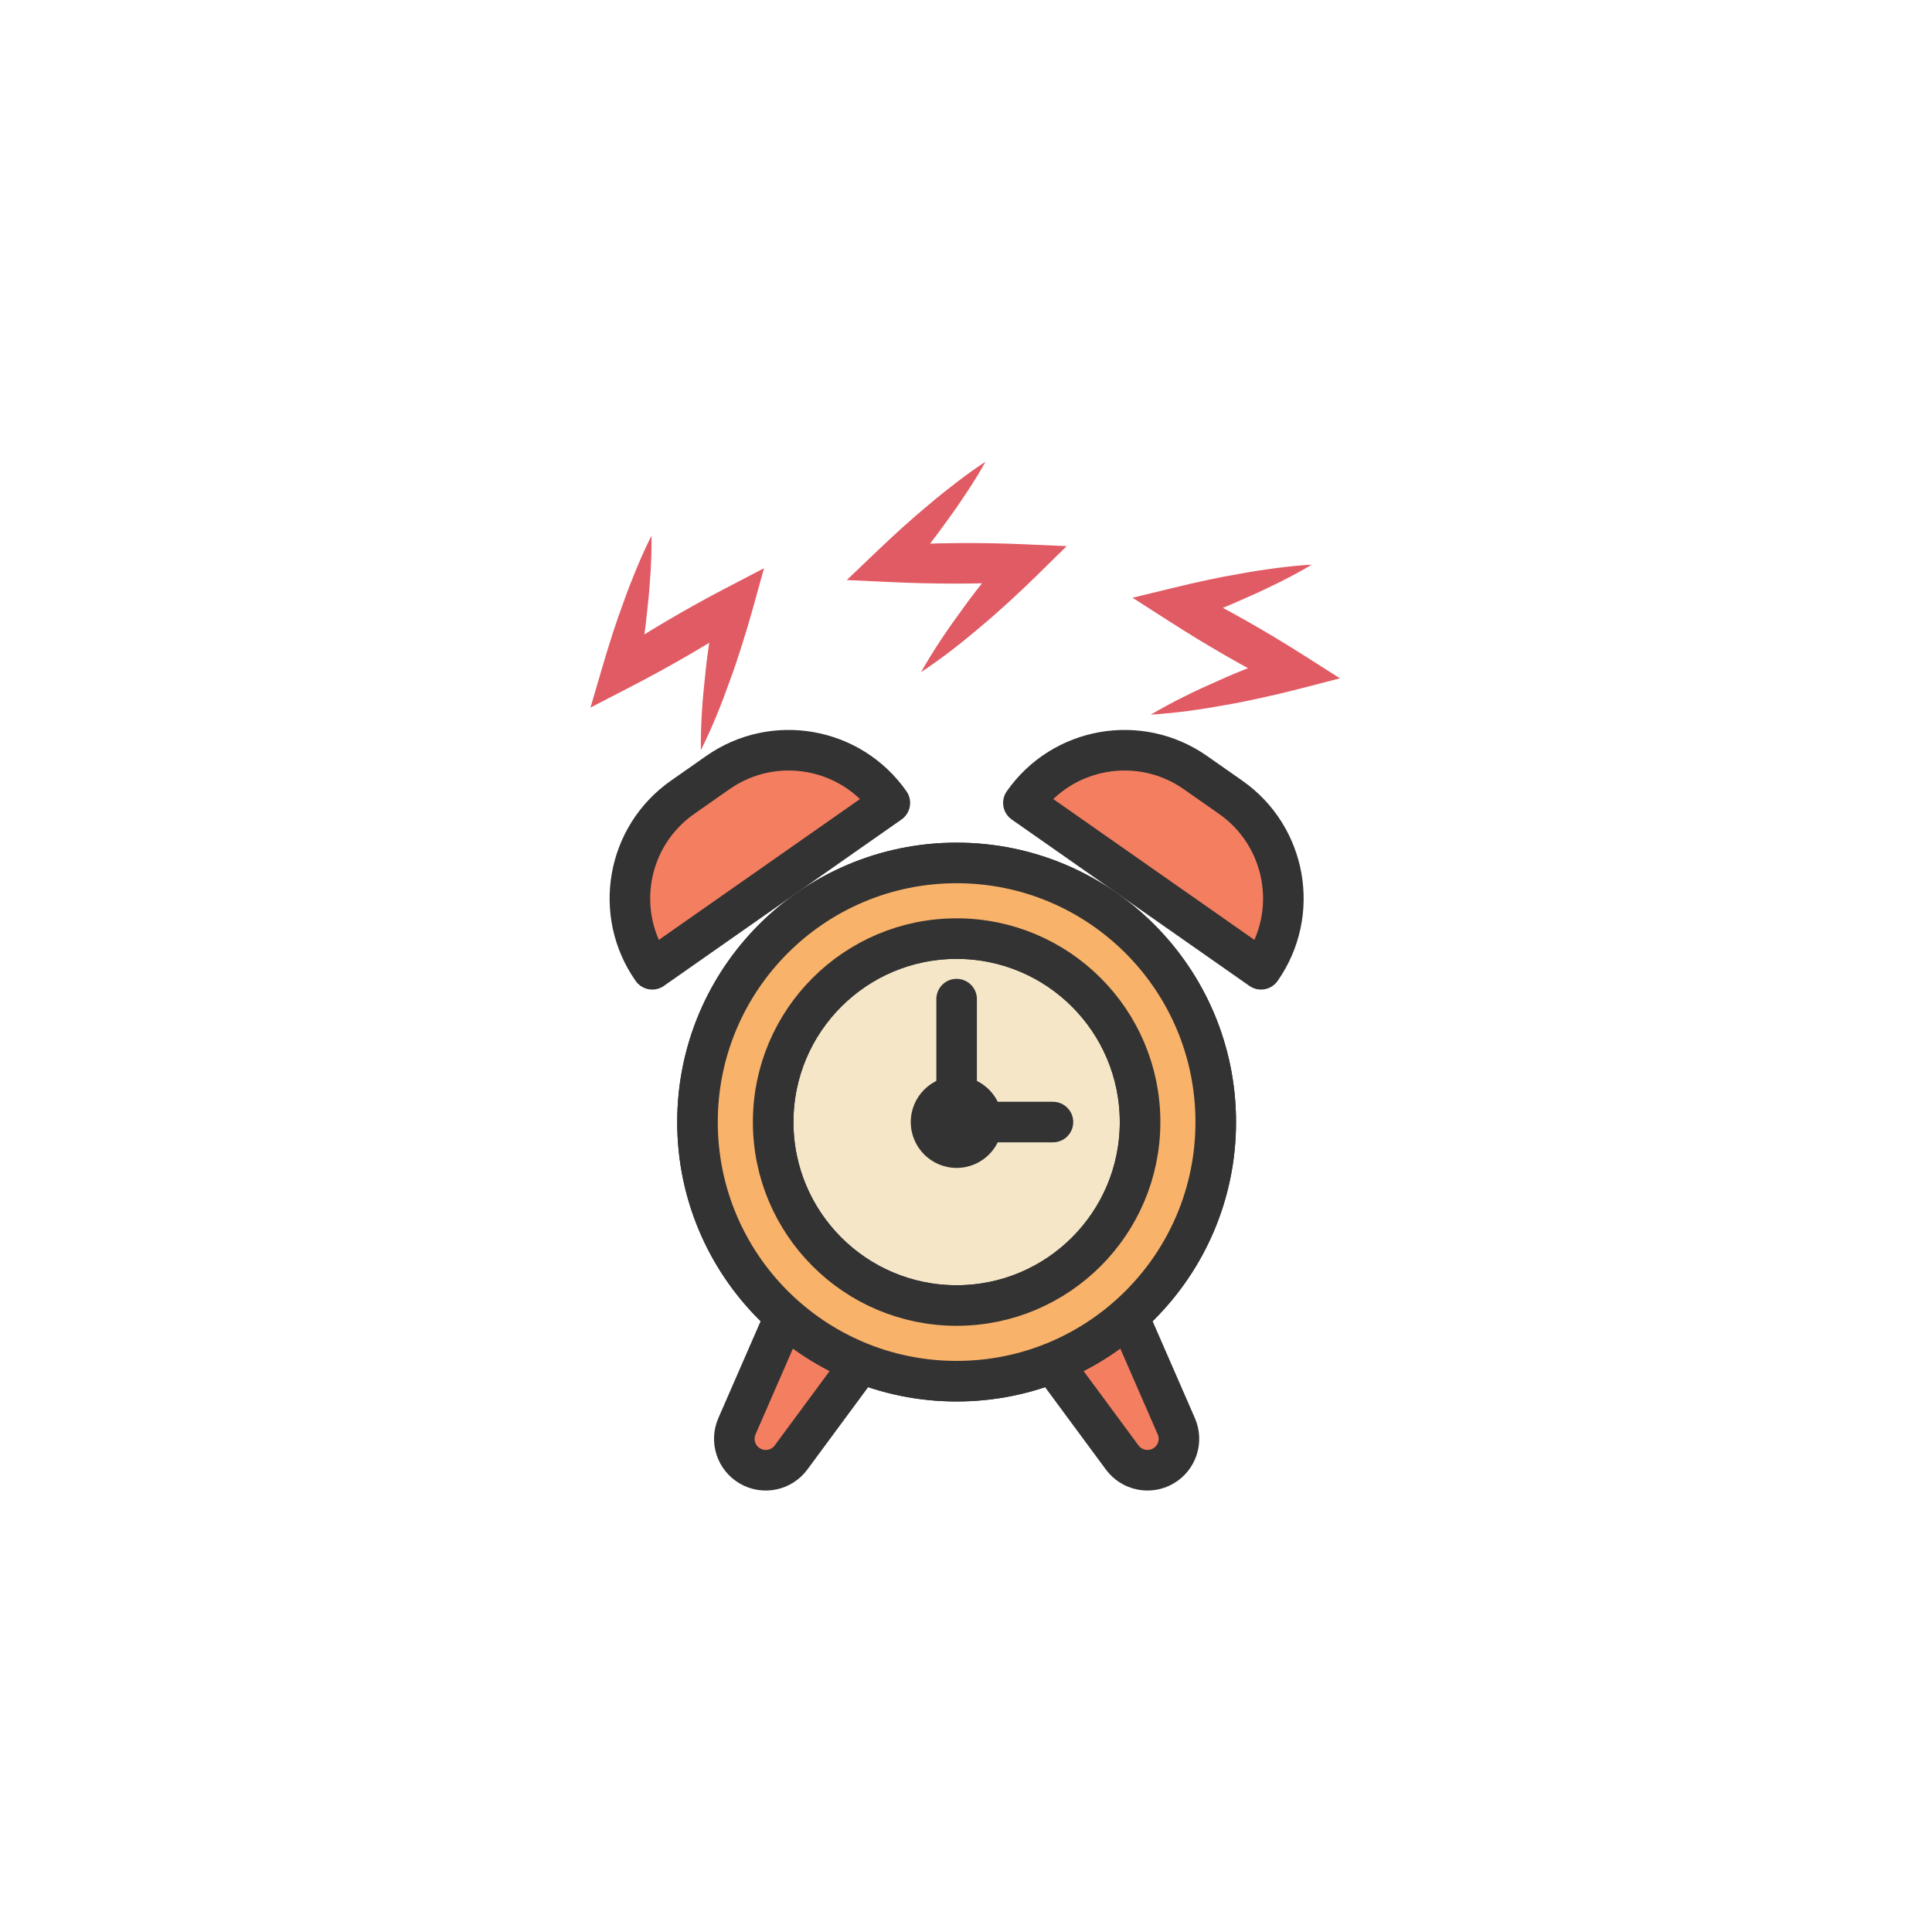 <svg class="ldi-icmkoe" width="200px"  height="200px"  xmlns="http://www.w3.org/2000/svg" xmlns:xlink="http://www.w3.org/1999/xlink" viewBox="0 0 100 100" preserveAspectRatio="xMidYMid" style="background: none;"><!--?xml version="1.0" encoding="utf-8"?--><!--Generator: Adobe Illustrator 21.0.0, SVG Export Plug-In . SVG Version: 6.00 Build 0)--><svg version="1.1" id="圖層_1" xmlns="http://www.w3.org/2000/svg" xmlns:xlink="http://www.w3.org/1999/xlink" x="0px" y="0px" viewBox="0 0 100 100" style="transform-origin: 50px 50px 0px;" xml:space="preserve"><g style="transform-origin: 50px 50px 0px;"><g style="transform-origin: 50px 50px 0px; transform: scale(0.6);"><g style="transform-origin: 50px 50px 0px;"><g><style type="text/css" class="ld ld-breath" style="transform-origin: 50px 50px 0px; animation-duration: 1s; animation-delay: -1s; animation-direction: normal;">.st0{fill:#333333;} .st1{fill:#FFFFFF;stroke:#333333;stroke-width:3.5;stroke-miterlimit:10;} .st2{fill:#F5E6C8;stroke:#333333;stroke-width:3.5;stroke-linejoin:round;stroke-miterlimit:10;} .st3{fill:#E0E0E0;stroke:#333333;stroke-width:3.5;stroke-miterlimit:10;} .st4{fill:#F5E169;stroke:#333333;stroke-width:3.5;stroke-miterlimit:10;} .st5{opacity:0.2;stroke:#000000;stroke-width:3.5;stroke-linecap:round;stroke-linejoin:round;stroke-miterlimit:10;} .st6{fill:#F5E6C8;stroke:#333333;stroke-width:3.5;stroke-miterlimit:10;} .st7{fill:#F5E6C8;stroke:#FFFFFF;stroke-width:3.5;stroke-linecap:round;stroke-miterlimit:10;} .st8{fill:#F8B26A;stroke:#333333;stroke-width:3.5;stroke-linecap:round;stroke-miterlimit:10;} .st9{fill:none;stroke:#FFFFFF;stroke-width:3.5;stroke-linecap:round;stroke-miterlimit:10;} .st10{fill:none;stroke:#333333;stroke-width:3.5;stroke-linecap:round;stroke-linejoin:round;stroke-miterlimit:10;} .st11{fill:#E15B64;stroke:#333333;stroke-width:3.182;stroke-miterlimit:10;} .st12{fill:#F47E60;stroke:#333333;stroke-width:3.5;stroke-miterlimit:10;} .st13{fill:none;stroke:#333333;stroke-width:3.5;stroke-linecap:round;stroke-linejoin:round;} .st14{fill:none;stroke:#849B87;stroke-width:3.5;stroke-miterlimit:10;} .st15{fill:none;stroke:#E15B64;stroke-width:3.5;stroke-miterlimit:10;} .st16{fill:none;stroke:#E15B64;stroke-width:3.726;stroke-miterlimit:10;} .st17{fill:#849B87;} .st18{fill:#666666;} .st19{fill:#F47E60;} .st20{fill:#C33737;} .st21{fill:none;stroke:#333333;stroke-width:3.5;stroke-linecap:round;stroke-miterlimit:10;} .st22{fill:#F5E6C8;stroke:#333333;stroke-width:3.182;stroke-miterlimit:10;} .st23{fill:#E15B64;stroke:#333333;stroke-width:3.164;stroke-miterlimit:10;} .st24{fill:#77A4BD;} .st25{fill:#FFFFFF;} .st26{fill:#F5E6C8;stroke:#333333;stroke-width:3.306;stroke-miterlimit:10;} .st27{fill:none;} .st28{fill:none;stroke:#333333;stroke-width:3.062;stroke-linecap:round;stroke-linejoin:round;} .st29{fill:none;stroke:#333333;stroke-width:3.5;stroke-miterlimit:10;} .st30{fill:#F8B26A;stroke:#333333;stroke-width:3.5;stroke-miterlimit:10;} .st31{fill:#F47E60;stroke:#333333;stroke-width:3.5;stroke-linejoin:round;stroke-miterlimit:10;} .st32{fill:#E15B64;} .st33{opacity:0.2;} .st34{fill:#F5E6C8;stroke:#333333;stroke-width:3.164;stroke-miterlimit:10;} .st35{fill:#849B87;stroke:#333333;stroke-width:3.5;stroke-miterlimit:10;} .st36{fill:#66503A;stroke:#333333;stroke-width:3.5;stroke-miterlimit:10;} .st37{fill:#F8B26A;} .st38{fill:#FFFFFF;stroke:#E0E0E0;stroke-width:3.5;stroke-linecap:round;stroke-miterlimit:10;} .st39{fill:none;stroke:#E0E0E0;stroke-width:3.5;stroke-linecap:round;stroke-miterlimit:10;} .st40{fill:none;stroke:#333333;stroke-width:3.5;stroke-linecap:round;stroke-linejoin:round;stroke-dasharray:9.018,9.018;} .st41{fill:none;stroke:#849B87;stroke-width:3.5;stroke-linecap:round;stroke-linejoin:round;stroke-miterlimit:10;} .st42{fill:#FFFFFF;stroke:#F47E60;stroke-width:3.5;stroke-miterlimit:10;} .st43{fill:none;stroke:#F47E60;stroke-width:3.5;stroke-linecap:round;stroke-miterlimit:10;} .st44{fill:none;stroke:#C33737;stroke-width:3.5;stroke-linecap:round;stroke-linejoin:round;stroke-miterlimit:10;} .st45{fill:#FFFFFF;stroke:#333333;stroke-width:3.5;stroke-linecap:round;stroke-linejoin:round;stroke-miterlimit:10;} .st46{fill:#333333;stroke:#333333;stroke-width:3.5;stroke-linecap:round;stroke-linejoin:round;stroke-miterlimit:10;} .st47{fill:#E0E0E0;} .st48{fill:none;stroke:#C33737;stroke-width:3.5;stroke-linecap:round;stroke-linejoin:round;} .st49{fill:none;stroke:#FFFFFF;stroke-width:3.5;stroke-linecap:round;stroke-linejoin:round;} .st50{fill:none;stroke:#FFFFFF;stroke-width:3.5;stroke-linecap:round;stroke-linejoin:round;stroke-dasharray:8.028,8.028;} .st51{fill:none;stroke:#FFFFFF;stroke-width:3.5;stroke-linecap:round;stroke-linejoin:round;stroke-miterlimit:10;} .st52{fill:none;stroke:#FFFFFF;stroke-width:3.5;stroke-miterlimit:10;}</style><g class="ld ld-breath" style="transform-origin: 50px 50px 0px; animation-duration: 1s; animation-delay: -0.962s; animation-direction: normal;"><path class="st12" d="M67.013,93.136L67.013,93.136c-1.196,0.69-2.719,0.373-3.539-0.738l-8.523-11.544 c-1.535-2.079-0.919-5.032,1.319-6.324l0,0c2.238-1.292,5.103-0.349,6.136,2.02l5.736,13.153 C68.695,90.968,68.209,92.446,67.013,93.136z" fill="rgb(244, 126, 96)" stroke="rgb(51, 51, 51)" style="fill: rgb(244, 126, 96); stroke: rgb(51, 51, 51);"></path></g><g class="ld ld-breath" style="transform-origin: 50px 50px 0px; animation-duration: 1s; animation-delay: -0.923s; animation-direction: normal;"><path class="st12" d="M31.37,93.136L31.37,93.136c-1.196-0.69-1.682-2.168-1.13-3.434l5.736-13.153 c1.033-2.369,3.898-3.312,6.136-2.02l0,0c2.238,1.292,2.854,4.245,1.319,6.324l-8.523,11.544 C34.088,93.509,32.565,93.827,31.37,93.136z" fill="rgb(244, 126, 96)" stroke="rgb(51, 51, 51)" style="fill: rgb(244, 126, 96); stroke: rgb(51, 51, 51);"></path></g><g class="ld ld-breath" style="transform-origin: 50px 50px 0px; animation-duration: 1s; animation-delay: -0.885s; animation-direction: normal;"><circle class="st6" cx="49.191" cy="63.463" r="22.354" stroke="rgb(51, 51, 51)" fill="rgb(245, 230, 200)" style="stroke: rgb(51, 51, 51); fill: rgb(245, 230, 200);"></circle></g><g class="ld ld-breath" style="transform-origin: 50px 50px 0px; animation-duration: 1s; animation-delay: -0.846s; animation-direction: normal;"><circle class="st6" cx="49.191" cy="63.463" r="15.826" stroke="rgb(51, 51, 51)" fill="rgb(245, 230, 200)" style="stroke: rgb(51, 51, 51); fill: rgb(245, 230, 200);"></circle></g><g class="ld ld-breath" style="transform-origin: 50px 50px 0px; animation-duration: 1s; animation-delay: -0.808s; animation-direction: normal;"><circle class="st0" cx="49.191" cy="63.463" r="3.956" fill="rgb(51, 51, 51)" style="fill: rgb(51, 51, 51);"></circle></g><g class="ld ld-breath" style="transform-origin: 50px 50px 0px; animation-duration: 1s; animation-delay: -0.769s; animation-direction: normal;"><path class="st30" d="M49.191,41.109c-12.346,0-22.354,10.008-22.354,22.354s10.008,22.354,22.354,22.354 s22.354-10.008,22.354-22.354S61.537,41.109,49.191,41.109z M49.191,79.289c-8.74,0-15.826-7.085-15.826-15.826 c0-8.74,7.085-15.826,15.826-15.826s15.826,7.085,15.826,15.826C65.017,72.203,57.931,79.289,49.191,79.289z" stroke="rgb(51, 51, 51)" fill="rgb(248, 178, 106)" style="stroke: rgb(51, 51, 51); fill: rgb(248, 178, 106);"></path></g><g class="ld ld-breath" style="transform-origin: 50px 50px 0px; animation-duration: 1s; animation-delay: -0.731s; animation-direction: normal;"><path class="st31" d="M43.431,35.93L22.933,50.283l0,0c-3.375-4.82-2.203-11.462,2.616-14.837l3.046-2.133 C33.414,29.939,40.057,31.11,43.431,35.93L43.431,35.93z" fill="rgb(244, 126, 96)" stroke="rgb(51, 51, 51)" style="fill: rgb(244, 126, 96); stroke: rgb(51, 51, 51);"></path></g><g class="ld ld-breath" style="transform-origin: 50px 50px 0px; animation-duration: 1s; animation-delay: -0.692s; animation-direction: normal;"><path class="st31" d="M54.951,35.93L75.45,50.283v0c3.375-4.82,2.203-11.462-2.616-14.837l-3.046-2.133 C64.968,29.939,58.326,31.11,54.951,35.93L54.951,35.93z" fill="rgb(244, 126, 96)" stroke="rgb(51, 51, 51)" style="fill: rgb(244, 126, 96); stroke: rgb(51, 51, 51);"></path></g><g class="ld ld-breath" style="transform-origin: 50px 50px 0px; animation-duration: 1s; animation-delay: -0.654s; animation-direction: normal;"><line class="st21" x1="49.191" y1="63.463" x2="49.191" y2="52.857" stroke="rgb(51, 51, 51)" style="stroke: rgb(51, 51, 51);"></line></g><g class="ld ld-breath" style="transform-origin: 50px 50px 0px; animation-duration: 1s; animation-delay: -0.615s; animation-direction: normal;"><line class="st21" x1="49.191" y1="63.463" x2="57.5" y2="63.463" stroke="rgb(51, 51, 51)" style="stroke: rgb(51, 51, 51);"></line></g><g style="transform-origin: 50px 50px 0px;"><g><g class="ld ld-breath" style="transform-origin: 50px 50px 0px; animation-duration: 1s; animation-delay: -0.577s; animation-direction: normal;"><path class="st32" d="M46.121,24.651c1.086-1.919,2.303-3.717,3.585-5.454c0.627-0.882,1.29-1.73,1.957-2.574 c0.667-0.844,1.348-1.676,2.044-2.493l1.195,2.728c-3.801,0.202-7.603,0.2-11.406,0.022l-3.781-0.176l2.612-2.492 c1.452-1.385,2.932-2.745,4.492-4.03c0.766-0.656,1.56-1.285,2.365-1.904c0.808-0.617,1.632-1.218,2.499-1.78 c-0.499,0.904-1.041,1.769-1.599,2.618c-0.56,0.847-1.132,1.684-1.732,2.494c-1.172,1.647-2.424,3.219-3.704,4.765l-1.169-2.668 c3.801-0.216,7.603-0.257,11.405-0.094l3.805,0.164l-2.61,2.564c-0.766,0.752-1.547,1.49-2.343,2.215 c-0.795,0.725-1.594,1.446-2.43,2.133C49.667,22.092,47.959,23.432,46.121,24.651z" fill="rgb(225, 91, 100)" style="fill: rgb(225, 91, 100);"></path></g></g></g><g style="transform-origin: 50px 50px 0px;"><g><g class="ld ld-breath" style="transform-origin: 50px 50px 0px; animation-duration: 1s; animation-delay: -0.538s; animation-direction: normal;"><path class="st32" d="M27.126,31.386c-0.019-2.205,0.136-4.371,0.378-6.516c0.102-1.077,0.252-2.143,0.408-3.208 c0.155-1.065,0.329-2.125,0.524-3.181l2.399,1.765c-3.191,2.076-6.484,3.974-9.867,5.722l-3.363,1.738l1.016-3.464 c0.565-1.926,1.167-3.843,1.876-5.736c0.335-0.951,0.708-1.893,1.097-2.831c0.391-0.938,0.805-1.871,1.274-2.79 c0.019,1.033-0.017,2.052-0.076,3.067c-0.062,1.014-0.139,2.024-0.253,3.026c-0.192,2.012-0.49,3.999-0.825,5.978l-2.346-1.726 c3.184-2.088,6.456-4.024,9.831-5.784l3.377-1.761l-0.979,3.526c-0.287,1.034-0.595,2.064-0.921,3.089 c-0.326,1.025-0.658,2.049-1.037,3.062C28.917,27.397,28.109,29.412,27.126,31.386z" fill="rgb(225, 91, 100)" style="fill: rgb(225, 91, 100);"></path></g></g></g><g style="transform-origin: 50px 50px 0px;"><g><g class="ld ld-breath" style="transform-origin: 50px 50px 0px; animation-duration: 1s; animation-delay: -0.5s; animation-direction: normal;"><path class="st32" d="M65.938,28.316c1.901-1.119,3.853-2.068,5.832-2.931c0.984-0.45,1.982-0.853,2.982-1.25 c1-0.398,2.005-0.777,3.017-1.136l-0.329,2.96c-3.393-1.725-6.684-3.628-9.889-5.684l-3.186-2.043l3.508-0.852 c1.95-0.474,3.912-0.911,5.905-1.244c0.991-0.185,1.993-0.333,3-0.466c1.008-0.13,2.022-0.239,3.054-0.292 c-0.885,0.533-1.786,1.011-2.694,1.467c-0.909,0.453-1.822,0.892-2.747,1.293c-1.838,0.84-3.708,1.575-5.59,2.275l0.322-2.895 c3.4,1.713,6.713,3.579,9.924,5.622l3.214,2.044L78.718,26.1c-1.039,0.269-2.085,0.517-3.136,0.747 c-1.051,0.23-2.104,0.455-3.171,0.633C70.288,27.872,68.139,28.179,65.938,28.316z" fill="rgb(225, 91, 100)" style="fill: rgb(225, 91, 100);"></path></g></g></g></g></g></g></g><style type="text/css" class="ld ld-breath" style="transform-origin: 50px 50px 0px; animation-duration: 1s; animation-delay: -0.269s; animation-direction: normal;">@keyframes ld-breath {
  0% {
    -webkit-transform: scale(0.86);
    transform: scale(0.86);
  }
  50% {
    -webkit-transform: scale(1.06);
    transform: scale(1.06);
  }
  100% {
    -webkit-transform: scale(0.86);
    transform: scale(0.86);
  }
}
@-webkit-keyframes ld-breath {
  0% {
    -webkit-transform: scale(0.86);
    transform: scale(0.86);
  }
  50% {
    -webkit-transform: scale(1.06);
    transform: scale(1.06);
  }
  100% {
    -webkit-transform: scale(0.86);
    transform: scale(0.86);
  }
}
.ld.ld-breath {
  -webkit-animation: ld-breath 1s infinite;
  animation: ld-breath 1s infinite;
}
</style></svg></svg>
